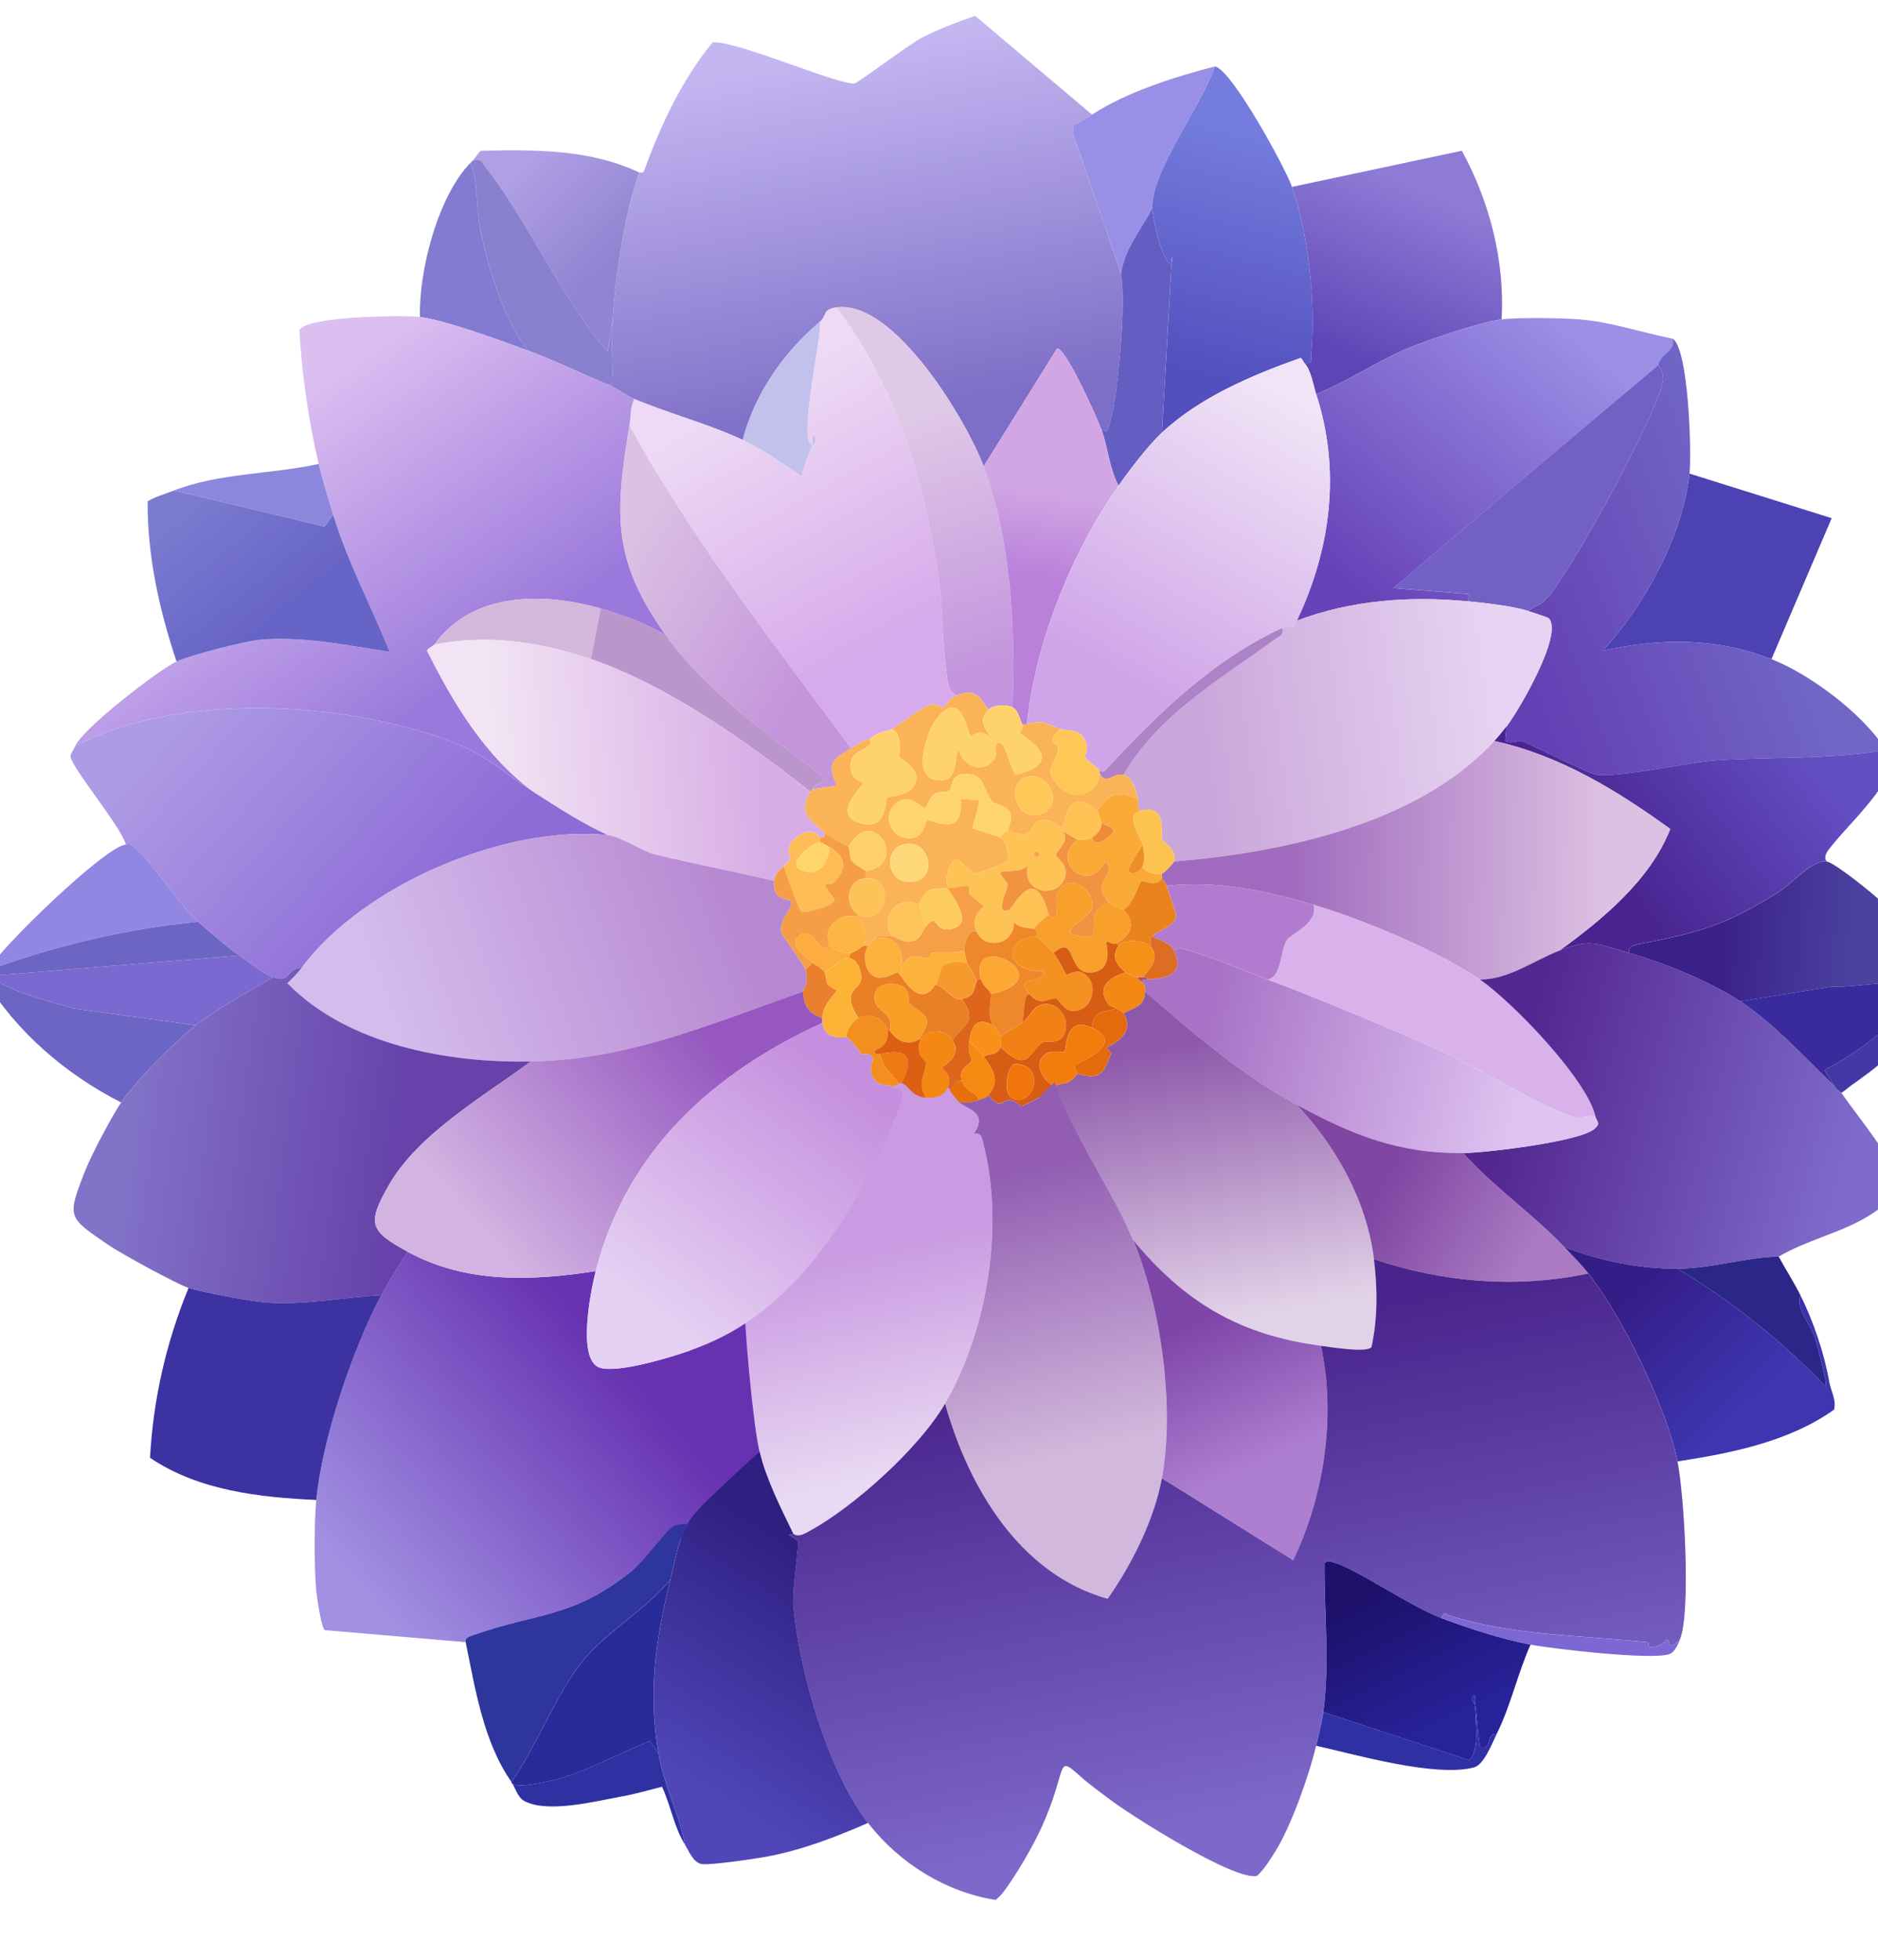 <svg width="115" height="120" viewBox="0 0 115 120" fill="none" xmlns="http://www.w3.org/2000/svg">
<g clip-path="url(#clip0_1178_69183)">
<path d="M36.478 77.833C36.207 78.891 35.298 83.225 36.699 83.734C37.761 84.12 41.088 83.109 42.232 82.701C51.304 75.032 49.977 90.074 41.709 94.222C41.188 94.605 39.524 95.507 38.765 96.126C35.112 99.103 32.94 98.725 29.028 100.11C28.82 100.183 28.432 100.27 28.511 100.552L19.881 99.815C19.663 99.607 19.403 97.78 19.364 97.38C19.237 96.053 19.239 93.176 19.364 91.848C19.712 88.159 21.587 82.586 23.348 79.308C23.843 78.387 24.387 77.517 24.971 76.652C28.538 78.602 32.575 78.442 36.478 77.833Z" fill="url(#paint0_linear_1178_69183)"/>
<path d="M57.871 85.947C56.326 88.636 52.272 92.296 49.536 93.766C49.272 93.908 48.888 94.152 48.577 93.914C47.817 92.353 46.922 90.588 46.511 88.898C46.117 87.273 45.534 80.999 45.59 79.319L52.781 71.71C53.888 70.457 53.992 65.071 56.101 64.039C56.401 63.892 61.781 68.17 59.642 69.424C60.109 69.296 60.151 69.767 60.232 70.088C61.484 75.029 60.504 81.365 57.871 85.947Z" fill="url(#paint1_linear_1178_69183)"/>
<path d="M66.872 7.019C66.521 7.25 66.187 7.506 65.766 7.61L65.692 8.126L68.643 16.756C68.978 18.57 68.461 24.379 67.905 26.125C67.741 26.641 67.725 26.317 67.463 26.346C67.216 25.66 65.286 21.321 64.733 21.33L60.233 28.559C59.198 25.757 54.748 18.342 51.234 18.822C50.333 18.945 50.667 19.313 50.201 19.707C47.984 21.581 46.225 24.096 45.48 26.936C43.371 25.953 41.001 25.341 38.842 24.428C38.322 24.208 37.74 23.754 37.219 23.543C37.648 23.612 37.523 23.139 37.514 22.879C37.475 21.744 37.44 20.699 37.514 19.559C37.695 16.758 38.255 13.077 39.137 10.56C39.142 10.543 39.384 10.617 39.432 10.486C40.46 7.663 41.728 4.929 43.636 2.594C45.169 2.493 51.467 5.273 52.341 5.102C52.586 5.053 55.693 2.693 56.471 2.298C57.509 1.773 58.616 1.347 59.717 0.971L66.872 7.019Z" fill="url(#paint2_linear_1178_69183)"/>
<path d="M74.396 4.066C73.654 6.344 70.468 10.502 70.56 12.771C69.821 14.154 68.893 15.2 68.642 16.754L65.691 8.123L65.765 7.607C66.187 7.504 66.52 7.247 66.872 7.017C68.975 5.639 71.979 4.691 74.396 4.066Z" fill="#9A8FE7"/>
<path d="M79.117 11.443C80.139 14.366 80.581 18.613 80.298 21.696C80.26 22.1 80.441 22.28 79.855 22.213C79.829 22.188 79.751 21.959 79.634 21.918C76.689 22.961 73.472 24.32 71.151 26.491L71.741 16.164L71.815 15.721C71.676 15.802 71.763 16.164 71.741 16.164C71.185 16.164 70.584 13.359 70.561 12.771C70.469 10.502 73.655 6.344 74.396 4.066C75.44 4.276 78.715 10.292 79.117 11.443Z" fill="url(#paint3_linear_1178_69183)"/>
<path d="M39.137 10.559C38.255 13.076 37.695 16.758 37.514 19.559L37.219 21.55C34.376 18.296 32.354 13.557 29.695 10.191C29.433 9.859 29.523 9.738 28.957 9.822C29.067 9.726 29.328 9.268 29.473 9.232C32.764 9.16 36.114 9.133 39.137 10.559Z" fill="url(#paint4_linear_1178_69183)"/>
<path d="M91.952 19.558C90.726 19.71 87.813 20.698 86.567 21.18C84.51 21.977 82.642 23.317 80.593 24.131C80.419 23.6 80.278 22.612 79.855 22.213C80.441 22.281 80.26 22.101 80.297 21.697C80.581 18.614 80.139 14.367 79.117 11.443L89.518 9.23C91.222 12.366 92.156 15.953 91.952 19.558Z" fill="url(#paint5_linear_1178_69183)"/>
<path d="M37.517 19.559C37.443 20.699 37.478 21.744 37.517 22.879C37.526 23.138 37.651 23.612 37.222 23.543C35.589 22.882 34.007 22.083 32.353 21.477C30.906 19.703 29.853 16.323 29.403 14.027C29.142 12.699 29.304 11.201 28.812 9.97C28.866 9.915 28.894 9.88 28.96 9.822C29.526 9.739 29.436 9.859 29.698 10.191C32.357 13.558 34.379 18.296 37.222 21.551L37.517 19.559Z" fill="#8980D0"/>
<path d="M32.353 21.476C30.686 20.866 27.353 19.624 25.714 19.411C25.642 16.58 26.81 12.016 28.812 9.969C29.303 11.2 29.142 12.698 29.402 14.026C29.853 16.322 30.906 19.702 32.353 21.476Z" fill="#837BD2"/>
<path d="M71.739 16.163L71.149 26.49C70.298 27.287 69.177 28.761 68.494 29.735C67.933 28.688 67.853 27.437 67.461 26.342C67.724 26.313 67.739 26.637 67.903 26.121C68.46 24.375 68.976 18.567 68.641 16.753C68.892 15.199 69.82 14.153 70.559 12.77C70.583 13.358 71.184 16.162 71.739 16.163Z" fill="#645EC3"/>
<path d="M71.741 16.165C71.763 16.165 71.677 15.803 71.815 15.723L71.741 16.165Z" fill="#645EC3"/>
<path d="M51.234 18.82C54.862 23.71 56.496 29.156 57.431 35.122C57.758 37.209 57.694 39.599 58.021 41.614C58.079 41.973 58.169 42.432 58.611 42.573C58.051 42.785 57.948 43.256 57.8 43.31C57.718 43.34 57.22 43.027 56.914 43.163C56.213 43.474 55.332 44.196 54.628 44.638C54.39 44.787 53.942 44.693 53.3 45.228C52.846 45.35 52.509 45.579 52.12 45.818C47.384 39.391 42.388 33.075 38.547 26.049C38.636 25.51 38.576 24.961 38.842 24.427C41.002 25.34 43.372 25.952 45.481 26.934C46.742 27.522 47.93 28.389 49.095 29.147C49.286 28.226 49.535 27.822 49.759 27.23C49.987 27.23 49.95 26.763 49.833 26.639C49.666 26.785 49.817 27.077 49.759 27.23C48.776 27.229 50.403 20.338 50.202 19.706C50.668 19.312 50.333 18.943 51.234 18.82Z" fill="url(#paint6_linear_1178_69183)"/>
<path d="M60.234 28.556C61.965 33.24 62.165 38.346 62.004 43.309C61.628 43.122 60.841 43.139 60.529 43.457C59.946 42.632 59.731 42.148 58.611 42.572C58.169 42.431 58.079 41.972 58.021 41.612C57.694 39.597 57.757 37.208 57.431 35.121C56.496 29.155 54.862 23.709 51.234 18.819C54.748 18.34 59.198 25.754 60.234 28.556Z" fill="url(#paint7_linear_1178_69183)"/>
<path d="M25.71 19.41C27.349 19.623 30.682 20.865 32.349 21.476C34.002 22.081 35.585 22.88 37.218 23.541C37.739 23.752 38.321 24.206 38.84 24.426C38.574 24.961 38.634 25.509 38.545 26.049C37.651 31.492 37.473 34.259 40.758 38.884C39.474 38.143 38.199 37.676 36.775 37.261C33.403 36.279 28.945 36.178 26.595 39.474C26.568 39.513 26.156 39.743 26.153 39.843C27.769 43.079 29.689 46.273 32.644 48.474C30.728 47.241 29.782 46.207 27.554 45.376C20.938 42.907 10.95 42.367 4.613 45.671C5.079 44.599 9.69 41.029 10.81 40.507C11.629 40.125 14.98 39.265 15.899 39.179C18.556 38.933 21.255 39.528 23.866 39.917C22.716 37.079 21.298 34.449 20.399 31.508C20.09 30.497 19.754 29.437 19.514 28.41C18.895 25.762 18.485 22.938 18.334 20.222C18.677 19.354 24.77 19.288 25.71 19.41Z" fill="url(#paint8_linear_1178_69183)"/>
<path d="M102.429 20.74C102.639 21.512 101.665 21.66 101.544 22.363L85.315 36.01L89.963 36.378L89.889 36.821C86.324 36.481 82.78 36.739 79.414 38.001C81.5 33.61 82.118 28.811 80.594 24.133C82.644 23.319 84.511 21.98 86.569 21.183C87.815 20.7 90.727 19.712 91.954 19.56C93.014 19.428 95.638 19.471 96.749 19.56C98.647 19.711 100.57 20.372 102.429 20.74Z" fill="url(#paint9_linear_1178_69183)"/>
<path d="M49.759 27.231C49.534 27.823 49.286 28.227 49.095 29.149C47.929 28.39 46.742 27.524 45.48 26.936C46.225 24.096 47.984 21.581 50.201 19.707C50.402 20.34 48.776 27.23 49.759 27.231Z" fill="#C2C0EC"/>
<path d="M103.458 29C103.037 32.803 100.712 37.072 98.147 39.843C101.683 39.066 105.063 39.021 108.474 40.36C110.848 41.291 114.026 43.678 115.408 45.818C115.237 45.792 115.271 45.964 115.26 45.966C111.846 46.525 108.582 46.328 105.155 46.556C103.181 46.688 99.464 47.602 97.778 47.441C97.312 47.397 93.894 45.65 93.205 45.376C93.078 45.325 92.469 45.587 92.172 45.376L92.246 44.491C92.987 43.534 95.771 38.786 94.827 37.852C94.78 37.805 93.773 37.474 93.573 37.409C94.056 37.037 94.254 37.152 94.754 36.598C96.236 34.955 101.484 25.341 101.835 23.32C101.879 23.067 101.749 22.54 101.54 22.361C101.661 21.658 102.635 21.51 102.425 20.738C103.414 21.361 103.59 27.806 103.458 29Z" fill="url(#paint10_linear_1178_69183)"/>
<path d="M67.46 26.344C67.852 27.439 67.932 28.69 68.492 29.737C65.603 33.858 63.393 39.342 62.886 44.343C62.81 44.364 62.686 44.332 62.591 44.343C62.471 44.097 62.362 43.49 62.001 43.31C62.161 38.346 61.962 33.241 60.23 28.557L64.73 21.328C65.283 21.319 67.213 25.658 67.46 26.344Z" fill="url(#paint11_linear_1178_69183)"/>
<path d="M79.857 22.213C80.28 22.612 80.421 23.6 80.594 24.131C82.118 28.809 81.5 33.607 79.414 37.999C79.138 38.102 79.354 38.375 79.193 38.441C79.162 38.454 79.125 38.168 78.529 38.441C74.34 40.36 70.923 43.679 67.833 46.998C67.633 47.213 67.607 47.358 67.317 47.146C67.3 47.088 66.531 46.547 66.431 46.334C66.409 46.288 66.748 45.919 66.431 45.301C66.056 44.569 65.39 44.784 64.956 44.638C64.016 44.322 63.959 44.045 62.891 44.343C63.398 39.342 65.608 33.857 68.497 29.737C69.18 28.763 70.301 27.288 71.152 26.491C73.473 24.32 76.691 22.962 79.635 21.918C79.753 21.96 79.831 22.189 79.857 22.213Z" fill="url(#paint12_linear_1178_69183)"/>
<path d="M93.574 37.407C92.645 37.108 90.899 36.914 89.886 36.817L89.96 36.375L85.312 36.006L101.541 22.359C101.75 22.538 101.88 23.065 101.836 23.318C101.485 25.34 96.237 34.954 94.754 36.596C94.254 37.15 94.057 37.036 93.574 37.407Z" fill="#7260C5"/>
<path d="M52.12 45.82C51.018 46.497 50.608 46.639 51.235 48.107L49.76 48.328C50.054 47.816 50.653 48.052 50.35 47.517C46.982 44.888 43.279 42.431 40.761 38.886C37.475 34.261 37.654 31.494 38.547 26.051C42.389 33.077 47.385 39.392 52.12 45.82Z" fill="url(#paint13_linear_1178_69183)"/>
<path d="M49.758 27.231C49.816 27.078 49.665 26.787 49.831 26.641C49.949 26.764 49.986 27.231 49.758 27.231Z" fill="#C2C0EC"/>
<path d="M19.516 28.408C19.756 29.436 20.092 30.495 20.401 31.506L19.885 32.244L10.664 30.031C13.394 28.961 16.668 29.038 19.516 28.408Z" fill="#8B87DC"/>
<path d="M108.476 40.36C105.064 39.021 101.685 39.066 98.148 39.843C100.713 37.072 103.039 32.803 103.46 29L112.164 31.729L108.476 40.36Z" fill="#4C42B3"/>
<path d="M20.399 31.507C21.299 34.448 22.716 37.077 23.866 39.916C21.256 39.527 18.556 38.932 15.9 39.178C14.98 39.263 11.629 40.124 10.81 40.506C9.758 37.352 9.017 34.043 9.04 30.695C9.549 30.397 10.119 30.244 10.662 30.031L19.883 32.244L20.399 31.507Z" fill="url(#paint14_linear_1178_69183)"/>
<path d="M36.777 37.261L36.187 40.359C33.123 39.312 29.811 38.804 26.598 39.474C28.947 36.178 33.405 36.279 36.777 37.261Z" fill="#D3B8DC"/>
<path d="M89.89 36.82C90.903 36.917 92.649 37.11 93.578 37.41C93.777 37.474 94.785 37.806 94.832 37.853C95.776 38.787 92.991 43.535 92.25 44.492C92.031 44.774 91.754 45.114 91.513 45.377C86.827 50.48 78.531 52.213 71.891 52.753C72.062 51.916 71.282 51.699 71.153 51.352C71.07 51.126 71.488 49.155 69.826 49.655C69.606 49.396 69.723 49.172 69.678 48.918C69.602 48.489 69.356 47.567 68.793 47.442C70.982 43.717 74.662 41.639 78.014 39.181C78.299 38.971 78.637 38.935 78.53 38.443C79.126 38.17 79.163 38.455 79.194 38.443C79.355 38.377 79.139 38.104 79.415 38C82.781 36.739 86.325 36.481 89.89 36.82Z" fill="url(#paint15_linear_1178_69183)"/>
<path d="M40.761 38.883C43.279 42.427 46.982 44.885 50.35 47.513C50.653 48.049 50.054 47.813 49.76 48.325C49.658 48.503 49.618 48.463 49.613 48.472C45.733 45.421 40.901 41.969 36.188 40.358L36.778 37.26C38.201 37.675 39.476 38.142 40.761 38.883Z" fill="#BB96CD"/>
<path d="M78.529 38.445C78.636 38.937 78.298 38.973 78.013 39.183C74.661 41.641 70.981 43.719 68.792 47.445C68.123 47.296 67.703 48.172 67.317 47.297C67.315 47.251 67.329 47.191 67.317 47.15C67.607 47.361 67.633 47.217 67.833 47.002C70.923 43.683 74.34 40.364 78.529 38.445Z" fill="#AD82C7"/>
<path d="M36.184 40.36C40.897 41.971 45.73 45.423 49.61 48.474C48.879 49.839 49.569 50.151 50.495 50.982C50.591 51.381 50.236 51.241 50.2 51.277C49.745 50.567 48.7 51.124 48.429 51.646C48.13 52.223 48.451 52.492 48.429 52.531C48.312 52.742 48 53.016 47.987 53.047C47.96 53.112 47.441 53.417 47.397 53.933C44.973 53.362 42.514 52.902 40.094 52.31C39.356 52.129 37.96 51.203 37.217 51.13C35.604 50.396 34.126 49.428 32.644 48.474C29.689 46.274 27.769 43.08 26.152 39.843C26.156 39.743 26.568 39.513 26.595 39.475C29.809 38.804 33.121 39.313 36.184 40.36Z" fill="url(#paint16_linear_1178_69183)"/>
<path d="M60.524 43.458C59.755 44.24 60.53 44.703 60.746 45.376C60.181 44.417 59.482 45.128 59.418 45.081C59.277 44.977 58.868 41.916 57.279 44.122C56.766 44.833 55.88 47.43 57.205 47.736C58.653 48.071 58.405 46.712 58.68 45.818C58.971 47.076 60.351 47.412 60.967 46.335C61.045 46.198 60.856 45.666 61.041 45.523C61.576 45.109 61.809 47.079 62.221 47.441C65.585 46.588 62.526 45.077 62.442 44.859C62.433 44.834 62.725 44.62 62.59 44.343C62.685 44.332 62.808 44.364 62.885 44.343C63.953 44.045 64.01 44.322 64.95 44.638C63.942 45.522 64.803 45.518 64.803 45.745C64.802 46.871 63.719 46.908 64.803 48.105C65.878 49.293 67.361 48.428 67.311 47.294C67.698 48.169 68.117 47.293 68.786 47.441C69.349 47.566 69.595 48.488 69.671 48.916C68.317 48.426 68.012 48.528 67.163 49.654C65.308 47.959 65.269 50.499 65.024 50.687C64.966 50.732 64.419 50.06 63.696 50.244C62.979 50.427 63.393 51.575 61.705 50.834C62.42 49.212 61.026 49.394 60.746 49.064C60.279 48.513 60.279 47.614 59.565 47.441C58.169 47.103 58.316 48.29 58.164 48.4C57.928 48.57 57.475 48.422 57.205 48.621C56.858 48.877 56.782 49.471 56.615 49.507C56.517 49.527 55.68 48.45 54.844 49.212C53.891 50.08 54.742 51.616 56.025 51.277C56.547 51.139 56.705 50.272 56.762 50.244C57.056 50.1 59.043 51.451 58.828 48.916L59.934 48.99C60.036 49.308 59.508 50.622 59.565 50.687C59.661 50.794 61.194 51.218 61.262 51.277C61.569 51.546 61.849 52.296 61.705 52.678C61.638 52.855 59.852 53.509 59.713 53.49C59.599 53.474 58.659 52.586 58.533 52.605C58.225 52.65 57.684 54.038 58.164 54.375C58.115 54.376 58.064 54.37 58.016 54.375C56.89 54.484 56.878 54.217 56.246 55.408C55.055 54.699 53.816 56.186 54.623 57.326C54.417 57.288 53.721 57.243 53.59 57.473C53.516 57.491 53.232 57.793 53.148 57.916C53.056 57.929 52.886 57.893 52.853 57.916C53.257 57.564 52.735 56.265 52.41 56.145L52.558 55.998C54.258 56.85 54.964 53.691 53 53.785C52.978 53.658 53.038 53.41 53 53.342C55.792 52.9 53.387 49.16 51.968 51.867C51.846 51.726 50.998 51.436 50.492 50.982C49.567 50.151 48.876 49.839 49.607 48.474C49.612 48.465 49.652 48.504 49.755 48.326L51.23 48.105C50.602 46.638 51.013 46.495 52.115 45.818C52.505 45.579 52.841 45.35 53.295 45.228C53.26 45.258 53.337 45.556 53.295 45.597C52.964 45.924 52.233 46.02 52.115 46.63C51.906 47.71 52.84 47.874 52.853 47.958C52.875 48.105 50.88 49.857 52.632 50.392C54.362 50.92 54.18 49.003 54.328 48.843C54.437 48.725 56.047 48.807 56.098 47.662C56.135 46.844 55.16 46.566 55.066 46.335C55.03 46.248 55.327 44.992 54.623 44.638C55.327 44.196 56.208 43.474 56.91 43.163C57.215 43.027 57.713 43.34 57.795 43.31C57.944 43.256 58.047 42.785 58.606 42.573C59.726 42.149 59.941 42.633 60.524 43.458ZM62.811 47.589C61.57 47.971 62.266 50.484 63.844 49.802C65.151 49.237 64.22 47.155 62.811 47.589ZM55.287 51.719C54.002 52.042 54.321 54.437 56.172 53.932C57.351 53.611 56.933 51.306 55.287 51.719Z" fill="#FBB357"/>
<path d="M62.001 43.312C62.362 43.492 62.471 44.099 62.591 44.345C62.727 44.622 62.434 44.836 62.444 44.861C62.527 45.079 65.587 46.59 62.222 47.443C61.811 47.081 61.577 45.111 61.042 45.525C60.857 45.668 61.047 46.2 60.968 46.337C60.353 47.414 58.973 47.078 58.682 45.82C58.407 46.714 58.655 48.073 57.206 47.738C55.881 47.431 56.767 44.835 57.28 44.124C58.869 41.918 59.278 44.979 59.419 45.083C59.484 45.13 60.182 44.419 60.747 45.378C60.531 44.704 59.757 44.242 60.526 43.46C60.839 43.142 61.625 43.125 62.001 43.312Z" fill="#FED36B"/>
<path d="M32.643 48.476C34.126 49.43 35.604 50.398 37.217 51.131C30.916 50.508 22.272 54.174 18.48 59.245C17.452 59.339 17.872 60.214 16.71 59.836C16.194 59.667 15.14 58.854 14.645 58.508C13.909 57.994 12.802 57.061 12.137 56.442C10.894 55.286 9.26 52.739 8.301 51.943C8.091 51.768 8.053 51.653 7.711 51.721C7.438 50.656 4.409 47.029 4.318 46.337C4.298 46.184 4.534 45.853 4.613 45.673C10.949 42.369 20.937 42.908 27.554 45.378C29.781 46.209 30.728 47.242 32.643 48.476Z" fill="url(#paint17_linear_1178_69183)"/>
<path d="M115.26 45.964C115.55 46.265 115.358 47.047 115.85 46.701C115.662 48.207 113.09 50.611 112.162 51.791C111.985 52.017 111.59 52.44 111.867 52.75C111.02 52.583 109.669 54.158 108.843 54.668C105.604 56.665 104.256 57.03 100.581 57.766C100.269 57.828 99.621 57.866 99.769 58.356C97.7 57.788 97.502 57.437 95.491 58.209C98.166 56.278 101.071 53.852 102.278 50.758C98.995 48.384 95.518 46.255 91.508 45.373C91.749 45.111 92.027 44.77 92.246 44.488L92.172 45.373C92.469 45.585 93.078 45.323 93.204 45.373C93.894 45.648 97.311 47.394 97.778 47.439C99.464 47.6 103.181 46.685 105.154 46.554C108.582 46.325 111.846 46.522 115.26 45.964Z" fill="url(#paint18_linear_1178_69183)"/>
<path d="M54.63 44.641C55.334 44.994 55.037 46.25 55.073 46.337C55.168 46.568 56.142 46.846 56.106 47.665C56.055 48.81 54.444 48.727 54.335 48.845C54.188 49.005 54.369 50.923 52.639 50.394C50.887 49.859 52.882 48.108 52.86 47.96C52.848 47.877 51.913 47.713 52.122 46.632C52.24 46.022 52.972 45.926 53.303 45.6C53.344 45.558 53.267 45.26 53.303 45.231C53.944 44.695 54.392 44.79 54.63 44.641Z" fill="#FED36D"/>
<path d="M67.314 47.149C67.326 47.19 67.312 47.25 67.314 47.296C67.365 48.43 65.882 49.295 64.806 48.108C63.722 46.91 64.805 46.873 64.806 45.747C64.806 45.521 63.945 45.524 64.954 44.641C65.388 44.787 66.053 44.572 66.429 45.304C66.745 45.922 66.407 46.291 66.429 46.337C66.529 46.55 67.297 47.091 67.314 47.149Z" fill="#FEC756"/>
<path d="M95.492 58.21C93.902 58.82 92.416 59.97 90.623 59.98C87.987 58.186 83.512 56.325 80.444 55.407C77.464 54.516 74.597 53.907 71.444 54.227C71.392 54.049 71.159 53.809 71.149 53.784C71.125 53.722 71.162 53.582 71.149 53.489C71.314 53.449 71.868 52.846 71.887 52.752C78.526 52.211 86.823 50.478 91.508 45.375C95.518 46.256 98.996 48.386 102.278 50.76C101.072 53.853 98.166 56.28 95.492 58.21Z" fill="url(#paint19_linear_1178_69183)"/>
<path d="M61.709 50.836C61.697 50.865 61.251 51.082 61.267 51.279C61.199 51.22 59.666 50.796 59.57 50.689C59.513 50.624 60.041 49.31 59.939 48.992L58.833 48.918C59.048 51.453 57.06 50.102 56.767 50.246C56.71 50.274 56.552 51.141 56.029 51.279C54.747 51.618 53.896 50.082 54.849 49.214C55.685 48.452 56.522 49.529 56.62 49.508C56.786 49.473 56.862 48.88 57.21 48.623C57.48 48.424 57.933 48.572 58.169 48.402C58.321 48.292 58.174 47.105 59.57 47.443C60.283 47.616 60.283 48.515 60.75 49.066C61.03 49.396 62.425 49.214 61.709 50.836Z" fill="#FED470"/>
<path d="M62.812 47.588C64.222 47.154 65.152 49.236 63.845 49.801C62.267 50.483 61.572 47.97 62.812 47.588Z" fill="#FEC959"/>
<path d="M69.676 48.916C69.721 49.171 69.604 49.395 69.824 49.654C68.829 49.953 69.869 51.24 69.971 51.719C69.835 51.917 69.055 53.185 69.086 53.268C69.21 53.605 69.772 53.46 69.971 53.047C70.136 53.449 70.789 53.578 71.151 53.49C71.164 53.583 71.127 53.723 71.151 53.785C70.873 54.351 69.955 53.907 69.897 53.932C69.799 53.975 69.35 55.453 68.791 55.703C68.757 55.667 68.015 55.386 67.906 55.26C66.668 53.827 68.555 53.621 67.684 52.752C66.623 54.874 64.252 52.601 65.988 51.424C66.053 51.38 66.51 51.491 66.873 51.277C67.08 52.122 68.192 50.999 68.201 50.908C68.223 50.674 67.489 50.428 67.463 50.392C67.302 50.162 67.324 49.796 67.168 49.654C68.017 48.527 68.322 48.425 69.676 48.916Z" fill="#FAAA36"/>
<path d="M67.166 49.654C67.322 49.797 67.301 50.163 67.462 50.392C67.426 50.803 67.219 51.072 66.871 51.277C66.509 51.491 66.051 51.38 65.986 51.425L65.101 50.908C65.552 51.572 64.627 52.093 64.659 52.384C64.67 52.492 65.361 52.868 65.249 53.564C65.002 55.093 62.424 54.788 62.962 52.9C62.727 53.514 61.42 53.228 61.265 53.416C61.173 53.528 61.69 54.008 61.708 54.154C61.741 54.429 60.85 56.08 61.782 55.703C62.094 55.577 63.34 52.696 64.216 55.998C63.905 56.264 63.548 56.525 63.331 56.883C63.228 56.823 62.38 56.873 62.077 56.441C62.182 57.822 60.313 58.235 59.79 57.031C59.367 56.057 60.246 55.568 60.233 55.482C60.224 55.425 59.549 54.956 59.347 54.744C59.288 54.682 59.437 54.355 59.274 54.228C59.23 54.194 58.449 54.372 58.167 54.375C57.687 54.038 58.228 52.65 58.536 52.605C58.662 52.586 59.603 53.474 59.716 53.49C59.855 53.51 61.641 52.855 61.708 52.679C61.852 52.296 61.572 51.546 61.265 51.277C61.249 51.08 61.695 50.863 61.708 50.835C63.396 51.576 62.982 50.427 63.7 50.245C64.422 50.06 64.969 50.732 65.027 50.687C65.272 50.499 65.311 47.959 67.166 49.654ZM63.404 52.162C63.227 52.227 63.336 52.552 63.552 52.458C63.729 52.38 63.628 52.081 63.404 52.162Z" fill="#FEC255"/>
<path d="M71.887 52.751C71.868 52.846 71.315 53.449 71.149 53.489C70.787 53.577 70.134 53.449 69.969 53.046C70.127 52.718 70.049 52.093 69.969 51.719C69.867 51.24 68.827 49.952 69.822 49.653C71.484 49.153 71.066 51.124 71.149 51.35C71.278 51.697 72.058 51.914 71.887 52.751Z" fill="#FDC351"/>
<path d="M66.871 51.276C67.219 51.07 67.426 50.801 67.461 50.391C67.487 50.428 68.221 50.673 68.199 50.907C68.19 50.998 67.078 52.121 66.871 51.276Z" fill="#ED8C37"/>
<path d="M53.005 53.341C52.942 53.227 52.385 53.021 52.12 52.677C52.064 52.605 52 51.897 51.973 51.866C53.392 49.159 55.797 52.899 53.005 53.341Z" fill="#FED06A"/>
<path d="M65.986 51.426C64.25 52.603 66.621 54.876 67.682 52.754C68.553 53.623 66.666 53.83 67.904 55.262C66.664 55.722 67.072 56.632 66.945 57.328C63.855 57.389 66.752 56.263 66.871 55.631C67.093 54.445 65.435 53.389 64.805 54.598C64.529 55.13 64.778 55.788 64.658 56.074C64.524 56.392 64.232 55.985 64.215 56C63.34 52.698 62.093 55.579 61.781 55.705C60.85 56.082 61.741 54.431 61.707 54.156C61.69 54.01 61.173 53.53 61.265 53.418C61.42 53.23 62.726 53.516 62.961 52.902C62.423 54.79 65.001 55.095 65.248 53.566C65.361 52.87 64.669 52.493 64.658 52.386C64.627 52.094 65.552 51.574 65.101 50.91L65.986 51.426Z" fill="#F19341"/>
<path d="M50.201 51.281C50.182 51.3 50.212 51.482 50.201 51.576C49.756 51.6 48.218 52.797 48.947 53.199C50.069 53.818 50.715 52.887 50.791 51.871C51.867 52.496 51.868 53.249 51.013 54.084C50.803 54.289 50.026 53.759 51.086 55.043C51.203 55.509 49.263 55.913 49.095 55.855C48.926 55.796 48.103 53.399 47.988 53.052C48.001 53.02 48.313 52.746 48.431 52.535C48.452 52.497 48.131 52.227 48.431 51.65C48.702 51.128 49.746 50.571 50.201 51.281Z" fill="#FDBD54"/>
<path d="M51.973 51.866C52 51.897 52.065 52.605 52.12 52.677C52.385 53.02 52.942 53.227 53.006 53.341C53.043 53.408 52.983 53.656 53.006 53.783C51.774 53.843 51.715 55.572 52.563 55.996L52.416 56.144C51.503 55.806 50.311 56.839 50.793 57.767C50.358 58.831 49.851 56.72 49.022 57.251C48.061 57.866 49.593 58.785 49.76 58.947L49.317 59.39C49.212 59.028 47.868 57.236 47.842 57.103C47.67 56.224 48.659 55.587 48.432 55.185C48.304 54.958 47.285 55.254 47.4 53.931C47.444 53.416 47.963 53.111 47.99 53.046C48.104 53.393 48.927 55.79 49.096 55.849C49.264 55.908 51.204 55.503 51.088 55.038C50.028 53.754 50.804 54.283 51.014 54.079C51.869 53.243 51.869 52.49 50.793 51.866C50.677 51.799 50.261 51.568 50.203 51.571C50.214 51.477 50.183 51.294 50.203 51.276C50.239 51.239 50.594 51.379 50.498 50.98C51.004 51.435 51.851 51.724 51.973 51.866Z" fill="#F59E45"/>
<path d="M47.399 53.935C47.285 55.258 48.303 54.962 48.431 55.189C48.658 55.591 47.669 56.227 47.841 57.107C47.868 57.24 49.211 59.032 49.317 59.393C49.575 60.279 49.164 60.649 49.169 60.721C43.544 62.686 38.586 64.877 32.498 64.999C27.39 65.102 21.258 63.964 17.598 60.205C17.916 59.899 18.217 59.601 18.483 59.246C22.275 54.175 30.918 50.508 37.219 51.132C37.962 51.205 39.358 52.131 40.096 52.312C42.516 52.904 44.975 53.364 47.399 53.935Z" fill="url(#paint20_linear_1178_69183)"/>
<path d="M50.791 51.867C50.715 52.883 50.069 53.814 48.947 53.195C48.218 52.793 49.756 51.596 50.201 51.572C50.259 51.569 50.676 51.8 50.791 51.867Z" fill="#FED569"/>
<path d="M12.136 56.44C7.731 56.864 3.446 57.894 -0.699 59.391C-0.156 58.194 6.526 51.742 7.71 51.719C8.052 51.651 8.09 51.766 8.3 51.94C9.259 52.737 10.893 55.284 12.136 56.44Z" fill="#9187E2"/>
<path d="M55.292 51.719C56.939 51.306 57.356 53.611 56.178 53.932C54.327 54.437 54.007 52.042 55.292 51.719Z" fill="#FED778"/>
<path d="M69.968 51.721C70.048 52.095 70.127 52.72 69.968 53.048C69.769 53.461 69.207 53.606 69.083 53.27C69.052 53.186 69.832 51.918 69.968 51.721Z" fill="#EF8E29"/>
<path d="M63.405 52.164C63.629 52.083 63.73 52.382 63.553 52.459C63.337 52.554 63.227 52.229 63.405 52.164Z" fill="#FBA147"/>
<path d="M111.869 52.755C112.406 52.86 114.778 54.787 115.262 55.263C115.703 55.696 118.459 59.122 118.508 59.467C118.664 60.561 116.705 63.123 116 63.967L117.18 61.975L117.033 61.459L118.066 60.352C116.093 59.851 114.107 60.47 112.091 60.426L106.558 61.311C104.701 60.104 101.92 58.951 99.772 58.361C99.623 57.87 100.272 57.833 100.583 57.77C104.258 57.035 105.606 56.67 108.845 54.672C109.671 54.163 111.022 52.588 111.869 52.755Z" fill="url(#paint21_linear_1178_69183)"/>
<path d="M53.005 53.787C54.969 53.693 54.263 56.852 52.562 56C51.714 55.575 51.773 53.846 53.005 53.787Z" fill="#FEC358"/>
<path d="M71.442 54.228C71.535 54.543 72.043 55.976 72.032 56.072C71.955 56.715 70.922 56.968 70.557 57.326C70.266 57.611 70.642 57.815 70.409 57.916C70.083 57.605 68.825 57.441 68.491 57.916L68.344 57.769C69.307 57.247 69.573 56.528 68.786 55.703C69.346 55.453 69.795 53.976 69.893 53.933C69.951 53.907 70.869 54.351 71.147 53.785C71.157 53.81 71.389 54.05 71.442 54.228Z" fill="#EA831E"/>
<path d="M67.902 55.26C68.011 55.386 68.752 55.667 68.787 55.703C69.574 56.527 69.307 57.246 68.344 57.768C68.12 57.889 67.828 57.574 67.754 57.694C67.694 57.792 68.237 59.33 66.943 59.538C65.268 59.808 65.985 57.078 64.508 58.358C64.376 58.211 63.615 57.448 63.476 57.325C63.432 57.287 63.602 57.045 63.328 56.883C63.545 56.525 63.903 56.264 64.213 55.998C64.23 55.983 64.522 56.39 64.656 56.071C64.776 55.786 64.527 55.127 64.803 54.596C65.433 53.386 67.091 54.442 66.869 55.629C66.75 56.261 63.852 57.387 66.943 57.325C67.07 56.63 66.662 55.719 67.902 55.26Z" fill="#F8A02B"/>
<path d="M59.79 57.03C59.247 56.92 59.033 57.809 59.052 58.21C58.52 58.398 57.509 58.27 57.061 58.358C56.94 58.382 57.034 58.63 56.913 58.653C56.333 58.763 55.691 58.024 55.143 59.391C55.475 58.244 54.831 57.181 53.594 57.473C53.725 57.242 54.42 57.287 54.627 57.325C55.015 57.397 55.234 57.767 55.88 57.62C56.375 57.508 56.453 57.025 56.692 56.735C57.474 55.786 57.072 57.092 58.241 56.883C59.677 56.625 58.399 55.016 58.02 54.375C58.068 54.37 58.118 54.375 58.167 54.375C58.449 54.372 59.23 54.193 59.274 54.227C59.437 54.355 59.288 54.681 59.347 54.743C59.549 54.956 60.224 55.424 60.233 55.481C60.246 55.567 59.367 56.056 59.79 57.03Z" fill="#F79F47"/>
<path d="M80.443 55.407C80.78 56.493 79.053 57.209 78.82 57.546C78.415 58.132 78.491 59.83 77.64 59.981C76.243 59.452 74.2 58.614 72.845 58.21C72.546 58.121 72.185 57.98 71.886 58.21C71.643 57.701 70.99 57.595 70.559 57.325C70.924 56.967 71.957 56.714 72.034 56.071C72.045 55.975 71.537 54.542 71.444 54.227C74.597 53.907 77.464 54.516 80.443 55.407Z" fill="#B27BD0"/>
<path d="M58.02 54.375C58.4 55.016 59.678 56.625 58.242 56.883C57.073 57.093 57.475 55.787 56.693 56.736C56.606 56.553 56.381 55.486 56.25 55.408C56.882 54.217 56.894 54.484 58.02 54.375Z" fill="#FECB5F"/>
<path d="M56.248 55.407C56.379 55.485 56.604 56.552 56.691 56.734C56.452 57.024 56.374 57.508 55.879 57.62C55.232 57.766 55.014 57.397 54.625 57.325C53.818 56.185 55.057 54.698 56.248 55.407Z" fill="#FFC459"/>
<path d="M90.623 59.98C92.582 61.313 97.222 66.127 97.705 68.389C97.105 68.209 96.936 68.605 96.303 68.389C94.087 67.632 90.468 65.323 88.041 64.258C84.639 62.766 81.113 61.293 77.641 59.98C78.491 59.829 78.416 58.131 78.821 57.545C79.054 57.208 80.781 56.492 80.444 55.406C83.512 56.324 87.987 58.185 90.623 59.98Z" fill="#D9B2EB"/>
<path d="M52.413 56.144C52.738 56.264 53.26 57.562 52.856 57.914C52.464 58.183 52.665 58.116 52.118 58.356C51.689 58.405 50.993 58.158 50.79 57.766C50.309 56.838 51.501 55.806 52.413 56.144Z" fill="#FDB543"/>
<path d="M12.136 56.441C12.801 57.06 13.909 57.993 14.644 58.507L-0.699 59.761C0.896 60.826 2.721 61.228 4.539 61.752L11.989 62.785C10.639 63.847 8.367 66.118 7.415 67.506C3.993 65.755 1.01 63.19 -0.994 59.908C-1.021 59.699 -0.795 59.603 -0.699 59.392C3.447 57.895 7.731 56.865 12.136 56.441Z" fill="#6D65C4"/>
<path d="M63.33 56.884C63.604 57.046 63.434 57.288 63.478 57.327C61.217 57.543 61.699 59.574 63.92 59.466C63.906 60.346 62.02 59.646 63.035 60.867C62.638 60.91 62.751 62.151 62.593 62.638C62.25 62.915 61.604 63.085 61.265 63.523C61.232 63.307 60.94 62.848 60.822 62.785C60.407 62.253 60.721 61.047 60.675 60.867C65.228 59.893 59.183 56.787 60.085 59.982C59.895 59.959 59.867 59.932 59.79 60.13C59.776 59.747 59.248 59.113 59.2 58.949C59.184 58.898 59.054 58.249 59.052 58.212C59.033 57.811 59.247 56.922 59.79 57.032C60.312 58.235 62.181 57.823 62.076 56.441C62.38 56.874 63.228 56.823 63.33 56.884Z" fill="#EF882B"/>
<path d="M50.792 57.768C50.995 58.159 51.691 58.406 52.12 58.358C52.105 58.364 51.989 58.592 51.972 58.653C51.505 58.614 50.924 59.368 50.497 59.538C50.162 59.129 49.903 59.087 49.759 58.948C49.592 58.785 48.061 57.867 49.022 57.251C49.85 56.72 50.357 58.832 50.792 57.768Z" fill="#FCAD3D"/>
<path d="M63.477 57.324C63.617 57.447 64.377 58.209 64.51 58.357C64.809 58.69 65.247 59.662 65.321 59.685C65.364 59.698 65.819 59.393 66.207 59.537C67.368 59.968 67.01 62.012 65.617 61.898C65.177 61.861 64.787 61.176 64.731 61.16C64.226 61.017 63.756 61.733 63.035 60.865C62.019 59.643 63.905 60.343 63.92 59.463C61.699 59.572 61.216 57.54 63.477 57.324Z" fill="#F49121"/>
<path d="M71.887 58.209C72.59 59.682 71.375 59.927 70.264 59.98C70.268 59.774 70.109 59.842 69.969 59.832C70.45 59.316 71.098 58.569 70.411 57.914C70.644 57.813 70.268 57.609 70.559 57.324C70.99 57.594 71.643 57.7 71.887 58.209Z" fill="#DC6D23"/>
<path d="M59.053 58.21C59.055 58.248 59.185 58.896 59.201 58.948C57.177 58.758 57.791 59.455 57.283 60.276C56.256 61.934 55.137 59.594 54.996 59.538C54.905 59.502 54.213 59.984 53.668 59.833C52.973 59.641 52.769 58.475 53.152 57.915C53.236 57.793 53.52 57.49 53.595 57.473C54.831 57.181 55.476 58.244 55.144 59.391C55.692 58.024 56.334 58.763 56.914 58.653C57.035 58.63 56.941 58.382 57.062 58.358C57.51 58.27 58.52 58.398 59.053 58.21Z" fill="#FDB23E"/>
<path d="M68.345 57.766L68.492 57.913C68.021 58.584 68.404 59.139 68.935 59.536C67.93 59.879 67.082 60.418 67.902 61.528C67.96 61.606 68.305 61.685 68.345 61.749C67.525 62.023 66.964 61.842 66.869 62.929C65.182 62.113 65.318 64.301 65.173 64.404C65.01 64.52 64.392 64.189 63.919 64.626C63.305 65.191 63.852 66.146 64.509 66.47C64.334 66.582 63.78 67.124 63.624 67.207C61.873 68.148 62.86 67.524 61.779 67.355C61.493 67.31 61.271 68.006 60.526 67.06C61.285 66.192 60.8 65.458 60.23 64.7C60.625 64.469 61.044 64.663 61.263 64.109C63.001 65.786 62.964 64.421 63.845 63.814C64.01 63.701 64.774 63.962 65.099 63.446C65.695 62.496 64.712 61.039 63.55 61.601C63.283 61.731 62.984 62.316 62.591 62.634C62.749 62.147 62.636 60.906 63.033 60.864C63.755 61.731 64.225 61.015 64.73 61.159C64.786 61.175 65.176 61.86 65.615 61.896C67.009 62.011 67.367 59.967 66.205 59.536C65.818 59.392 65.363 59.697 65.32 59.684C65.246 59.661 64.808 58.688 64.509 58.356C65.986 57.076 65.268 59.806 66.943 59.536C68.237 59.328 67.694 57.79 67.754 57.692C67.829 57.572 68.121 57.887 68.345 57.766ZM62.075 65.142C61.609 65.543 61.464 66.906 61.927 67.207C63.193 68.033 64.245 65.126 62.075 65.142Z" fill="#D75D15"/>
<path d="M70.412 57.915C71.099 58.57 70.451 59.317 69.97 59.833C69.874 59.827 69.76 59.852 69.675 59.833C69.418 59.776 69.146 59.694 68.937 59.538C68.406 59.141 68.023 58.587 68.495 57.915C68.829 57.44 70.086 57.604 70.412 57.915Z" fill="#F69118"/>
<path d="M99.769 58.357C101.917 58.947 104.699 60.1 106.556 61.307C108.612 62.644 110.532 64.783 112.31 66.471C112.464 66.733 112.695 66.831 112.752 66.913C114.082 68.819 115.685 70.561 116.44 72.815C116.251 73.104 116.075 73.183 115.85 73.405C115.56 73.691 114.813 74.212 114.449 74.438C112.736 75.499 110.641 75.923 108.916 76.946C106.913 76.976 104.819 77.673 102.72 77.683C100.393 77.695 97.93 77.198 95.786 76.356C93.868 74.344 91.456 72.686 89.59 70.602C90.979 70.588 96.695 69.913 97.63 69.126C98.061 68.765 97.767 68.683 97.704 68.389C97.222 66.127 92.582 61.313 90.623 59.98C92.416 59.969 93.902 58.819 95.491 58.209C97.502 57.438 97.699 57.788 99.769 58.357Z" fill="url(#paint22_linear_1178_69183)"/>
<path d="M53.153 57.918C52.77 58.477 52.974 59.643 53.669 59.836C54.214 59.987 54.906 59.505 54.997 59.541C55.138 59.597 56.257 61.937 57.284 60.279C57.996 60.464 58.254 61.293 58.907 61.164C59.831 62.508 59.115 62.692 58.316 63.672C57.943 63.041 56.771 62.929 56.399 63.672H56.251C57.368 62.048 56.364 62.178 55.661 61.385C55.627 61.347 55.73 60.697 55.292 60.426C54.836 60.144 53.765 60.135 53.596 60.795C53.276 62.041 54.835 61.777 54.481 63.082H54.333C54.195 62.287 53.212 62.056 52.563 62.344C51.501 60.666 52.55 60.656 52.71 60.057C52.821 59.643 52.548 58.704 51.973 58.656C51.989 58.594 52.105 58.367 52.12 58.361C52.667 58.12 52.466 58.187 52.858 57.918C52.892 57.895 53.061 57.931 53.153 57.918Z" fill="#EA8025"/>
<path d="M77.64 59.983C81.113 61.297 84.639 62.769 88.041 64.262C90.468 65.326 94.087 67.635 96.303 68.392C96.936 68.609 97.105 68.212 97.705 68.392C97.767 68.687 98.061 68.768 97.631 69.13C96.695 69.916 90.98 70.592 89.59 70.605C85.625 70.644 82.833 69.507 79.411 67.655C75.967 65.791 73.063 63.256 70.116 60.721C70.121 60.441 70.106 60.364 69.969 60.131C69.964 59.928 70.122 59.99 70.264 59.983C71.375 59.93 72.59 59.685 71.887 58.213C72.185 57.983 72.546 58.124 72.846 58.213C74.201 58.617 76.243 59.454 77.64 59.983Z" fill="url(#paint23_linear_1178_69183)"/>
<path d="M16.709 59.834C15.103 60.836 13.494 61.599 11.988 62.784L4.538 61.752C2.721 61.227 0.896 60.825 -0.699 59.76L14.644 58.506C15.139 58.852 16.193 59.665 16.709 59.834Z" fill="#7969D0"/>
<path d="M60.676 60.866C60.602 60.584 60.231 60.496 60.085 59.98C59.184 56.785 65.229 59.891 60.676 60.866Z" fill="#FCA833"/>
<path d="M51.974 58.654C52.55 58.702 52.822 59.641 52.712 60.055C52.552 60.654 51.503 60.664 52.565 62.342C52.227 62.492 51.824 63.121 51.827 63.522C51.715 63.464 50.56 63.813 50.352 62.637C50.336 62.546 50.349 62.437 50.352 62.342C50.377 61.472 51.251 60.743 51.237 60.645C51.231 60.609 50.756 60.442 50.647 60.203C50.61 60.122 50.554 59.606 50.499 59.539C50.926 59.369 51.507 58.615 51.974 58.654Z" fill="#FDB436"/>
<path d="M59.199 58.946C59.248 59.11 59.775 59.744 59.789 60.126C59.597 60.618 59.711 60.999 58.904 61.159C58.252 61.288 57.994 60.459 57.281 60.273C57.79 59.452 57.175 58.755 59.199 58.946Z" fill="#F79A2E"/>
<path d="M50.496 59.539C50.551 59.607 50.606 60.122 50.643 60.203C50.753 60.442 51.228 60.609 51.233 60.646C51.248 60.744 50.374 61.473 50.348 62.342C49.482 62.035 49.235 61.63 49.168 60.72C49.163 60.648 49.574 60.277 49.316 59.392L49.758 58.949C49.901 59.088 50.16 59.13 50.496 59.539Z" fill="#EA802D"/>
<path d="M18.483 59.244C18.217 59.599 17.916 59.897 17.597 60.203C21.258 63.963 27.39 65.1 32.498 64.998C29.634 67.133 25.614 69.397 23.794 72.596C22.456 74.946 22.644 75.379 24.974 76.653C24.39 77.517 23.846 78.388 23.351 79.308C20.969 79.445 18.603 79.938 16.196 79.751C15.367 79.686 12.3 79.119 11.549 78.866C10.837 78.626 7.455 76.794 6.606 76.21C4.154 74.524 4.085 74.572 5.205 71.71C5.626 70.635 6.91 68.246 7.418 67.506C8.369 66.118 10.642 63.847 11.991 62.785C13.497 61.6 15.106 60.836 16.712 59.834C17.874 60.213 17.454 59.337 18.483 59.244Z" fill="url(#paint24_linear_1178_69183)"/>
<path d="M69.674 59.836C69.645 60.012 69.959 60.113 69.969 60.131C70.106 60.365 70.122 60.442 70.117 60.721C70.099 61.654 69.478 61.67 68.789 62.049C68.668 61.858 68.375 61.8 68.347 61.754C68.307 61.69 67.962 61.612 67.904 61.533C67.084 60.423 67.932 59.884 68.937 59.541C69.145 59.697 69.418 59.779 69.674 59.836Z" fill="#F48814"/>
<path d="M69.969 59.835C70.109 59.845 70.269 59.777 70.264 59.983C70.122 59.99 69.964 59.927 69.969 60.13C69.958 60.112 69.645 60.011 69.674 59.835C69.759 59.854 69.874 59.829 69.969 59.835Z" fill="#AA5675"/>
<path d="M60.088 59.981C60.233 60.496 60.605 60.584 60.678 60.866C60.724 61.045 60.41 62.252 60.825 62.784C59.702 62.185 59.456 62.977 59.35 63.817C59.255 64.574 59.524 64.741 59.498 64.923C59.456 65.208 58.659 65.326 58.908 66.177C58.358 66.04 58.506 66.517 58.17 66.767C58.147 66.729 58.191 66.596 58.023 66.62C58.412 65.783 57.699 65.567 57.727 65.366C57.751 65.199 58.95 64.735 58.318 63.669C59.116 62.69 59.832 62.505 58.908 61.161C59.714 61.001 59.6 60.621 59.793 60.128C59.87 59.93 59.899 59.958 60.088 59.981Z" fill="#DE661C"/>
<path d="M117.033 61.458C115.53 63.069 113.725 64.477 111.722 65.515C111.922 65.841 112.118 66.144 112.312 66.474C110.535 64.785 108.614 62.647 106.559 61.31L112.091 60.425C114.107 60.469 116.093 59.85 118.066 60.351L117.033 61.458Z" fill="#392A9D"/>
<path d="M56.254 63.67C55.578 64.054 54.843 63.725 54.483 63.08C54.838 61.775 53.279 62.039 53.598 60.793C53.767 60.133 54.839 60.142 55.295 60.424C55.733 60.695 55.629 61.345 55.663 61.383C56.367 62.176 57.37 62.047 56.254 63.67Z" fill="#F99D26"/>
<path d="M49.17 60.719C49.237 61.629 49.484 62.034 50.35 62.342C50.347 62.436 50.334 62.546 50.35 62.637C43.642 65.709 38.37 70.457 36.482 77.832C32.579 78.442 28.542 78.602 24.975 76.652C22.645 75.379 22.457 74.945 23.794 72.595C25.615 69.397 29.635 67.132 32.499 64.997C38.587 64.875 43.544 62.683 49.17 60.719Z" fill="url(#paint25_linear_1178_69183)"/>
<path d="M79.413 67.653C81.839 70.24 83.691 73.543 84.134 77.095C84.36 78.906 84.371 80.698 83.986 82.48C83.711 82.858 81.446 82.48 80.888 82.406C75.903 81.742 72.552 79.752 69.381 75.914C68.167 73.022 65.933 70.704 64.955 67.653C64.829 67.261 64.522 66.993 64.66 66.472C64.975 66.274 65.409 66.525 65.987 65.735C67.456 66.197 67.602 65.606 68.053 64.481C68.064 64.454 67.751 64.218 67.758 64.186C67.787 64.055 69.663 63.42 68.791 62.047C69.48 61.667 70.101 61.652 70.118 60.719C73.065 63.254 75.969 65.789 79.413 67.653Z" fill="url(#paint26_linear_1178_69183)"/>
<path d="M61.266 64.114C61.294 64.042 61.284 63.643 61.266 63.524C61.605 63.086 62.251 62.916 62.593 62.638C62.986 62.32 63.285 61.735 63.552 61.606C64.715 61.044 65.698 62.501 65.101 63.45C64.777 63.967 64.012 63.705 63.847 63.819C62.967 64.426 63.004 65.79 61.266 64.114Z" fill="#F18114"/>
<path d="M116.001 63.965C115.799 64.207 115.547 64.71 115.411 64.85C114.889 65.39 113.973 66.024 113.345 66.473C113.143 66.618 112.973 66.797 112.755 66.916C112.698 66.834 112.467 66.735 112.313 66.473C112.118 66.143 111.922 65.84 111.723 65.514C113.725 64.476 115.53 63.068 117.034 61.457L117.181 61.973L116.001 63.965Z" fill="#4338A5"/>
<path d="M68.789 62.045C69.662 63.419 67.785 64.053 67.756 64.184C67.749 64.217 68.062 64.452 68.051 64.479C67.6 65.605 67.455 66.195 65.986 65.733C66.02 65.687 65.715 65.395 65.838 65.217C65.939 65.071 69.062 63.99 66.871 62.93C66.965 61.843 67.527 62.024 68.346 61.75C68.374 61.796 68.667 61.854 68.789 62.045Z" fill="#E46B0C"/>
<path d="M54.332 63.08C54.508 64.095 53.619 64.237 53.595 64.334C53.516 64.641 53.885 64.537 53.89 64.555C54.145 65.564 54.484 65.541 55.07 66.325C55.039 66.324 54.776 66.607 54.48 66.473C54.366 66.396 53.77 66.57 53.447 65.956C53.123 65.342 53.533 64.993 53.447 64.776C53.318 64.451 52.816 64.588 52.783 64.555C52.436 64.205 52.237 63.738 51.824 63.522C51.821 63.121 52.224 62.492 52.562 62.342C53.211 62.053 54.194 62.284 54.332 63.08Z" fill="#F38F1F"/>
<path d="M51.825 63.522C52.238 63.738 52.437 64.205 52.784 64.555C52.817 64.588 53.318 64.451 53.448 64.776C53.534 64.993 53.124 65.342 53.448 65.956C53.771 66.57 54.367 66.396 54.48 66.472C54.757 66.659 55.187 66.804 55.218 66.841C55.593 67.301 52.887 72.597 52.415 73.406C50.864 76.067 48.731 78.82 46.219 80.635C44.946 81.555 43.716 82.173 42.235 82.701C41.091 83.109 37.765 84.119 36.703 83.734C35.302 83.225 36.211 78.89 36.482 77.832C38.37 70.457 43.642 65.709 50.349 62.637C50.558 63.812 51.713 63.464 51.825 63.522Z" fill="url(#paint27_linear_1178_69183)"/>
<path d="M60.823 62.784C60.941 62.846 61.233 63.306 61.266 63.521C61.284 63.641 61.294 64.04 61.266 64.111C61.047 64.666 60.627 64.471 60.233 64.702C59.983 64.368 59.714 64.031 59.348 63.816C59.453 62.977 59.7 62.185 60.823 62.784Z" fill="#F8901A"/>
<path d="M66.874 62.932C69.066 63.992 65.942 65.073 65.841 65.219C65.718 65.397 66.023 65.689 65.989 65.735C65.41 66.525 64.977 66.275 64.661 66.473C64.626 66.495 64.549 66.45 64.514 66.473C63.857 66.149 63.31 65.194 63.924 64.629C64.397 64.192 65.015 64.523 65.178 64.407C65.323 64.304 65.186 62.116 66.874 62.932Z" fill="#F27D0D"/>
<path d="M56.248 63.668H56.396C55.947 64.564 56.686 64.926 56.691 65.07C56.713 65.66 56.123 66.289 56.691 67.209C55.803 67.145 55.653 66.458 55.216 66.324C56.018 64.793 55.616 64.146 53.888 64.553C53.883 64.536 53.515 64.64 53.593 64.332C53.618 64.235 54.507 64.093 54.331 63.078H54.478C54.838 63.723 55.573 64.053 56.248 63.668Z" fill="#DD5F13"/>
<path d="M58.313 63.67C58.945 64.736 57.746 65.2 57.722 65.367C57.694 65.568 58.407 65.784 58.018 66.621C57.765 67.163 57.211 67.249 56.69 67.211C56.122 66.291 56.712 65.662 56.69 65.072C56.684 64.928 55.946 64.565 56.395 63.67C56.767 62.927 57.939 63.04 58.313 63.67Z" fill="#F58713"/>
<path d="M60.235 64.706C60.804 65.464 61.29 66.198 60.53 67.066C60.362 67.258 60.129 67.285 59.94 67.361C59.726 66.736 59.127 66.934 58.907 66.181C58.659 65.33 59.456 65.212 59.497 64.927C59.524 64.744 59.255 64.578 59.35 63.82C59.716 64.035 59.985 64.372 60.235 64.706Z" fill="#F68911"/>
<path d="M55.218 66.323C55.179 66.311 55.118 66.325 55.071 66.323C54.485 65.539 54.146 65.563 53.891 64.553C55.619 64.146 56.021 64.792 55.218 66.323Z" fill="#ED7814"/>
<path d="M62.079 65.145C64.249 65.129 63.197 68.036 61.931 67.21C61.468 66.908 61.613 65.545 62.079 65.145Z" fill="#F0750D"/>
<path d="M58.906 66.179C59.125 66.931 59.724 66.734 59.938 67.359C59.503 67.534 59.21 67.537 58.758 67.506C58.642 67.411 58.261 66.926 58.168 66.769C58.504 66.518 58.356 66.041 58.906 66.179Z" fill="#E76F0C"/>
<path d="M64.953 67.653L63.625 67.211C63.781 67.127 64.336 66.585 64.51 66.473C64.545 66.451 64.623 66.495 64.658 66.473C64.52 66.994 64.827 67.262 64.953 67.653Z" fill="#54319A"/>
<path d="M63.625 67.211L64.575 66.254C65.554 69.306 68.165 73.023 69.379 75.915C71.097 80.011 71.95 86.163 71.149 90.521C70.683 93.058 69.296 95.816 67.829 97.897C62.421 96.387 59.3 91.043 57.871 85.947C60.504 81.365 61.484 75.029 60.232 70.088C60.15 69.767 60.109 69.296 59.642 69.424C60.541 68.129 59.249 67.91 58.756 67.506C59.209 67.537 59.501 67.534 59.937 67.358C60.126 67.282 60.359 67.255 60.527 67.063C61.272 68.01 61.494 67.314 61.781 67.358C62.861 67.527 61.874 68.152 63.625 67.211Z" fill="url(#paint28_linear_1178_69183)"/>
<path d="M89.594 70.603C91.46 72.688 93.871 74.345 95.79 76.357C96.327 76.919 96.775 77.357 97.265 77.98C92.889 78.907 88.348 78.533 84.135 77.094C83.692 73.542 81.841 70.239 79.414 67.652C82.836 69.505 85.628 70.641 89.594 70.603Z" fill="url(#paint29_linear_1178_69183)"/>
<path d="M80.886 82.405C81.826 86.736 81.082 91.581 79.19 95.536L71.149 90.52C71.95 86.162 71.098 80.01 69.379 75.914C72.55 79.751 75.901 81.741 80.886 82.405Z" fill="url(#paint30_linear_1178_69183)"/>
<path d="M102.723 77.683C106.056 79.707 109.112 82.074 111.796 84.912C111.943 84.845 111.23 82.191 111.132 81.888C110.898 81.165 109.927 80.043 110.247 79.306C111.043 80.901 111.707 82.856 112.017 84.617C112.115 85.171 112.454 85.697 112.312 86.314C109.54 88.28 106.044 88.973 102.723 89.486C102.033 86.154 99.381 80.665 97.264 77.978C96.774 77.356 96.326 76.918 95.789 76.356C97.933 77.198 100.396 77.695 102.723 77.683Z" fill="url(#paint31_linear_1178_69183)"/>
<path d="M108.919 76.945C109.349 77.736 109.844 78.499 110.247 79.306C109.926 80.043 110.898 81.165 111.132 81.888C111.23 82.19 111.943 84.845 111.796 84.912C109.112 82.074 106.056 79.706 102.723 77.683C104.821 77.673 106.916 76.976 108.919 76.945Z" fill="#2B2789"/>
<path d="M97.261 77.979C99.378 80.665 102.03 86.155 102.72 89.486C103.133 91.482 103.558 98.733 102.867 100.404C102.027 101.19 102.316 100.373 102.056 100.404C102 100.41 101.761 100.888 101.023 100.846C100.909 100.84 100.991 100.563 100.876 100.551C96.754 100.133 92.516 100.121 88.778 98.928C88.536 98.851 88.46 98.601 88.262 99.076C86.371 98.368 82.977 96.02 81.697 95.683C81.415 95.608 81.417 95.541 81.107 95.683C81.077 98.714 81.436 101.837 81.033 104.829C80.964 105.341 80.719 106.339 80.59 106.895C80.181 108.66 79.043 111.877 78.082 113.386C77.756 113.899 77.431 114.444 76.976 114.862C75.609 115.197 69.226 111.15 67.903 110.141C67.396 109.754 66.657 109.219 66.206 108.813C64.583 107.352 65.45 108.218 63.772 111.911C63.248 113.064 62.178 114.898 61.411 115.894C61.263 116.088 61.136 116.176 60.969 116.337C57.944 115.857 55.107 114.132 53.15 111.616C50.687 108.45 48.909 102.221 48.576 98.264C48.504 97.407 48.917 94.615 48.871 94.429C48.837 94.286 48.437 94.05 48.281 93.986L48.576 93.912C48.887 94.15 49.271 93.907 49.535 93.765C52.272 92.294 56.326 88.634 57.871 85.946C59.299 91.041 62.421 96.385 67.829 97.895C69.296 95.814 70.682 93.056 71.148 90.519L79.189 95.535C81.081 91.58 81.825 86.735 80.885 82.405C81.444 82.479 83.709 82.857 83.984 82.479C84.369 80.697 84.357 78.906 84.131 77.094C88.344 78.532 92.885 78.907 97.261 77.979Z" fill="url(#paint32_linear_1178_69183)"/>
<path d="M23.35 79.306C21.59 82.584 19.715 88.157 19.367 91.846C15.878 91.683 12.161 91.274 9.188 89.264C9.379 85.679 10.183 82.165 11.548 78.863C12.299 79.117 15.366 79.684 16.195 79.749C18.603 79.936 20.968 79.443 23.35 79.306Z" fill="#3C32A1"/>
<path d="M48.58 93.915L48.285 93.988C48.441 94.052 48.841 94.288 48.876 94.431C48.921 94.618 48.508 97.409 48.58 98.267C48.913 102.224 50.691 108.452 53.154 111.618C51.146 112.499 49.122 113.278 46.958 113.684C46.343 113.799 43.291 114.258 42.901 114.126C42.407 113.96 42.186 113.342 41.941 112.946C41.571 110.994 40.653 109.334 40.319 107.34C39.687 103.571 40.15 100.366 41.056 96.718C41.334 95.599 41.529 94.345 42.089 93.324C42.582 92.425 44.093 91.159 44.892 90.374C45.406 89.869 45.974 89.377 46.515 88.898C46.925 90.589 47.821 92.354 48.58 93.915Z" fill="url(#paint33_linear_1178_69183)"/>
<path d="M42.087 93.32C41.527 94.341 41.332 95.595 41.054 96.713C39.542 98.577 37.057 99.951 35.596 101.803C34.056 103.755 32.813 106.998 31.317 109.106C29.606 106.668 29.104 103.422 28.515 100.549C28.435 100.267 28.823 100.18 29.031 100.106C32.943 98.721 35.115 99.1 38.768 96.123C39.527 95.504 40.681 93.85 41.202 93.467C41.33 93.374 41.892 93.299 42.087 93.32Z" fill="#2E359D"/>
<path d="M88.264 99.078C89.951 99.709 91.96 100.37 93.723 100.7C92.945 102.439 92.503 104.463 91.657 106.159C90.929 106.156 91.429 107.202 90.625 106.971C90.468 106.117 90.476 105.239 90.33 104.389C90.33 104.197 90.385 103.946 90.256 103.799C89.983 104.048 90.325 104.359 90.33 104.389C90.329 105.546 90.645 107.147 89.961 107.782L81.035 104.831C81.438 101.839 81.079 98.716 81.109 95.684C81.419 95.543 81.417 95.61 81.699 95.684C82.979 96.022 86.373 98.37 88.264 99.078Z" fill="url(#paint34_linear_1178_69183)"/>
<path d="M41.053 96.719C40.147 100.367 39.684 103.572 40.316 107.341L39.799 106.603C38.005 107.32 35.887 108.478 34.046 108.964C33.642 109.07 31.366 109.612 31.316 109.111C32.812 107.004 34.055 103.76 35.595 101.809C37.056 99.956 39.541 98.582 41.053 96.719Z" fill="#282C9A"/>
<path d="M102.867 100.407C102.743 100.707 102.54 101.19 102.203 101.292C101.038 101.647 95.205 100.98 93.72 100.702C91.957 100.372 89.949 99.71 88.262 99.079C88.46 98.605 88.536 98.855 88.778 98.932C92.516 100.125 96.753 100.136 100.876 100.555C100.991 100.566 100.909 100.843 101.023 100.85C101.761 100.892 102 100.414 102.056 100.407C102.315 100.376 102.026 101.194 102.867 100.407Z" fill="#7D67D3"/>
<path d="M90.328 104.387C90.323 104.358 89.981 104.046 90.254 103.797C90.383 103.945 90.328 104.196 90.328 104.387Z" fill="#3030A5"/>
<path d="M91.659 106.157C91.37 106.736 90.878 108.06 90.257 108.223C87.885 108.842 83.033 107.441 80.594 106.895C80.723 106.339 80.967 105.341 81.036 104.829L89.962 107.78C90.647 107.145 90.33 105.544 90.331 104.387C90.477 105.237 90.469 106.115 90.626 106.969C91.43 107.2 90.931 106.154 91.659 106.157Z" fill="#3030A5"/>
<path d="M40.316 107.339C40.65 109.333 41.568 110.994 41.939 112.945C41.263 111.849 41.077 110.556 40.537 109.405C39.724 109.61 38.93 109.846 38.103 109.995C36.531 110.277 33.581 111.045 32.128 110.29C31.682 110.058 31.541 109.429 31.316 109.11C31.366 109.61 33.642 109.069 34.046 108.962C35.887 108.476 38.005 107.319 39.799 106.602L40.316 107.339Z" fill="#2F31A3"/>
</g>
<defs>
<linearGradient id="paint0_linear_1178_69183" x1="37.651" y1="82.835" x2="21.743" y2="96.693" gradientUnits="userSpaceOnUse">
<stop stop-color="#6732B1"/>
<stop offset="1" stop-color="#A190E2"/>
</linearGradient>
<linearGradient id="paint1_linear_1178_69183" x1="52.337" y1="76.782" x2="55.285" y2="90.182" gradientUnits="userSpaceOnUse">
<stop stop-color="#CA9BE2"/>
<stop offset="1" stop-color="#E9D9F2"/>
</linearGradient>
<linearGradient id="paint2_linear_1178_69183" x1="50.999" y1="3.249" x2="54.985" y2="25.466" gradientUnits="userSpaceOnUse">
<stop stop-color="#C4B6F1"/>
<stop offset="1" stop-color="#7D6EC7"/>
</linearGradient>
<linearGradient id="paint3_linear_1178_69183" x1="77.413" y1="8.098" x2="73.612" y2="23.115" gradientUnits="userSpaceOnUse">
<stop stop-color="#747DDD"/>
<stop offset="1" stop-color="#534FBE"/>
</linearGradient>
<linearGradient id="paint4_linear_1178_69183" x1="30.534" y1="11.726" x2="35.977" y2="17.34" gradientUnits="userSpaceOnUse">
<stop stop-color="#AF9FE4"/>
<stop offset="1" stop-color="#9184D1"/>
</linearGradient>
<linearGradient id="paint5_linear_1178_69183" x1="87.647" y1="11.966" x2="83.255" y2="22.283" gradientUnits="userSpaceOnUse">
<stop stop-color="#8E7BD6"/>
<stop offset="1" stop-color="#5E45B6"/>
</linearGradient>
<linearGradient id="paint6_linear_1178_69183" x1="44.53" y1="24.989" x2="52.783" y2="39.812" gradientUnits="userSpaceOnUse">
<stop stop-color="#EEDAF5"/>
<stop offset="1" stop-color="#D7ABEB"/>
</linearGradient>
<linearGradient id="paint7_linear_1178_69183" x1="54.98" y1="25.532" x2="59.851" y2="41.013" gradientUnits="userSpaceOnUse">
<stop stop-color="#E0C9E7"/>
<stop offset="1" stop-color="#C495DE"/>
</linearGradient>
<linearGradient id="paint8_linear_1178_69183" x1="16.462" y1="25.102" x2="28.145" y2="41.776" gradientUnits="userSpaceOnUse">
<stop stop-color="#DCBFF1"/>
<stop offset="1" stop-color="#9B79DC"/>
</linearGradient>
<linearGradient id="paint9_linear_1178_69183" x1="97.398" y1="21.248" x2="84.266" y2="36.999" gradientUnits="userSpaceOnUse">
<stop stop-color="#9B8FE6"/>
<stop offset="1" stop-color="#6743B8"/>
</linearGradient>
<linearGradient id="paint10_linear_1178_69183" x1="107.331" y1="32.82" x2="92.316" y2="38.578" gradientUnits="userSpaceOnUse">
<stop stop-color="#7066C6"/>
<stop offset="1" stop-color="#6540B4"/>
</linearGradient>
<linearGradient id="paint11_linear_1178_69183" x1="64.787" y1="30.077" x2="63.998" y2="35.329" gradientUnits="userSpaceOnUse">
<stop stop-color="#D2A6E4"/>
<stop offset="1" stop-color="#BA81DA"/>
</linearGradient>
<linearGradient id="paint12_linear_1178_69183" x1="78.314" y1="23.995" x2="68.349" y2="41.579" gradientUnits="userSpaceOnUse">
<stop stop-color="#F1E4F6"/>
<stop offset="1" stop-color="#CFA4E8"/>
</linearGradient>
<linearGradient id="paint13_linear_1178_69183" x1="38.203" y1="32.96" x2="50.225" y2="40.447" gradientUnits="userSpaceOnUse">
<stop stop-color="#DBC1E4"/>
<stop offset="1" stop-color="#C595DB"/>
</linearGradient>
<linearGradient id="paint14_linear_1178_69183" x1="12.357" y1="30.248" x2="17.852" y2="36.999" gradientUnits="userSpaceOnUse">
<stop stop-color="#7B7BD0"/>
<stop offset="1" stop-color="#6764C7"/>
</linearGradient>
<linearGradient id="paint15_linear_1178_69183" x1="92.216" y1="43.475" x2="73.778" y2="45.842" gradientUnits="userSpaceOnUse">
<stop stop-color="#E8D4F2"/>
<stop offset="1" stop-color="#CAA7DB"/>
</linearGradient>
<linearGradient id="paint16_linear_1178_69183" x1="46.617" y1="46.062" x2="30.28" y2="47.191" gradientUnits="userSpaceOnUse">
<stop stop-color="#D8ADE6"/>
<stop offset="1" stop-color="#F2E4F4"/>
</linearGradient>
<linearGradient id="paint17_linear_1178_69183" x1="11.17" y1="43.159" x2="26.026" y2="56.425" gradientUnits="userSpaceOnUse">
<stop stop-color="#AE9BE5"/>
<stop offset="1" stop-color="#8D6CD7"/>
</linearGradient>
<linearGradient id="paint18_linear_1178_69183" x1="110.557" y1="46.26" x2="99.567" y2="54.717" gradientUnits="userSpaceOnUse">
<stop stop-color="#634EC2"/>
<stop offset="1" stop-color="#492490"/>
</linearGradient>
<linearGradient id="paint19_linear_1178_69183" x1="78.883" y1="52.602" x2="98.353" y2="52.97" gradientUnits="userSpaceOnUse">
<stop stop-color="#A06ABE"/>
<stop offset="1" stop-color="#DDC1E2"/>
</linearGradient>
<linearGradient id="paint20_linear_1178_69183" x1="44.938" y1="54.076" x2="23.735" y2="61.816" gradientUnits="userSpaceOnUse">
<stop stop-color="#B787D1"/>
<stop offset="1" stop-color="#D4BCEC"/>
</linearGradient>
<linearGradient id="paint21_linear_1178_69183" x1="105.011" y1="58.172" x2="113.559" y2="58.555" gradientUnits="userSpaceOnUse">
<stop stop-color="#3A2088"/>
<stop offset="1" stop-color="#4B419F"/>
</linearGradient>
<linearGradient id="paint22_linear_1178_69183" x1="93.175" y1="65.082" x2="113.56" y2="70.517" gradientUnits="userSpaceOnUse">
<stop stop-color="#542791"/>
<stop offset="1" stop-color="#7F6BCB"/>
</linearGradient>
<linearGradient id="paint23_linear_1178_69183" x1="73.967" y1="62.059" x2="93.501" y2="66.641" gradientUnits="userSpaceOnUse">
<stop stop-color="#A872C6"/>
<stop offset="1" stop-color="#DFC4F1"/>
</linearGradient>
<linearGradient id="paint24_linear_1178_69183" x1="7.914" y1="68.19" x2="24.739" y2="70.374" gradientUnits="userSpaceOnUse">
<stop stop-color="#8272C8"/>
<stop offset="1" stop-color="#6642AA"/>
</linearGradient>
<linearGradient id="paint25_linear_1178_69183" x1="43.53" y1="63.512" x2="29.774" y2="75.571" gradientUnits="userSpaceOnUse">
<stop stop-color="#9657C0"/>
<stop offset="1" stop-color="#D2B3E2"/>
</linearGradient>
<linearGradient id="paint26_linear_1178_69183" x1="73.163" y1="63.717" x2="76.051" y2="80.585" gradientUnits="userSpaceOnUse">
<stop stop-color="#8E58AA"/>
<stop offset="1" stop-color="#E2D2E8"/>
</linearGradient>
<linearGradient id="paint27_linear_1178_69183" x1="51.445" y1="65.468" x2="40.06" y2="80.718" gradientUnits="userSpaceOnUse">
<stop stop-color="#C58EDE"/>
<stop offset="1" stop-color="#E5D1F3"/>
</linearGradient>
<linearGradient id="paint28_linear_1178_69183" x1="62.279" y1="71.628" x2="66.156" y2="88.901" gradientUnits="userSpaceOnUse">
<stop stop-color="#925DB2"/>
<stop offset="1" stop-color="#D2B8DC"/>
</linearGradient>
<linearGradient id="paint29_linear_1178_69183" x1="85.283" y1="71.36" x2="93.91" y2="76.185" gradientUnits="userSpaceOnUse">
<stop stop-color="#7F46A2"/>
<stop offset="1" stop-color="#AB7AC2"/>
</linearGradient>
<linearGradient id="paint30_linear_1178_69183" x1="73.325" y1="81.011" x2="77.171" y2="89.634" gradientUnits="userSpaceOnUse">
<stop stop-color="#7F46A9"/>
<stop offset="1" stop-color="#AE7ED0"/>
</linearGradient>
<linearGradient id="paint31_linear_1178_69183" x1="100.243" y1="78.823" x2="106.939" y2="85.891" gradientUnits="userSpaceOnUse">
<stop stop-color="#351D88"/>
<stop offset="1" stop-color="#3D36B0"/>
</linearGradient>
<linearGradient id="paint32_linear_1178_69183" x1="72.789" y1="81.907" x2="78.69" y2="111.118" gradientUnits="userSpaceOnUse">
<stop stop-color="#49248C"/>
<stop offset="1" stop-color="#7E69CA"/>
</linearGradient>
<linearGradient id="paint33_linear_1178_69183" x1="50.612" y1="95.324" x2="41.877" y2="109.175" gradientUnits="userSpaceOnUse">
<stop stop-color="#2E1F81"/>
<stop offset="1" stop-color="#5046B8"/>
</linearGradient>
<linearGradient id="paint34_linear_1178_69183" x1="85.117" y1="97.107" x2="89.239" y2="105.272" gradientUnits="userSpaceOnUse">
<stop stop-color="#1D116B"/>
<stop offset="1" stop-color="#28229A"/>
</linearGradient>
<clipPath id="clip0_1178_69183">
<rect width="115" height="118.695" fill="white" transform="translate(0 0.586)"/>
</clipPath>
</defs>
</svg>
